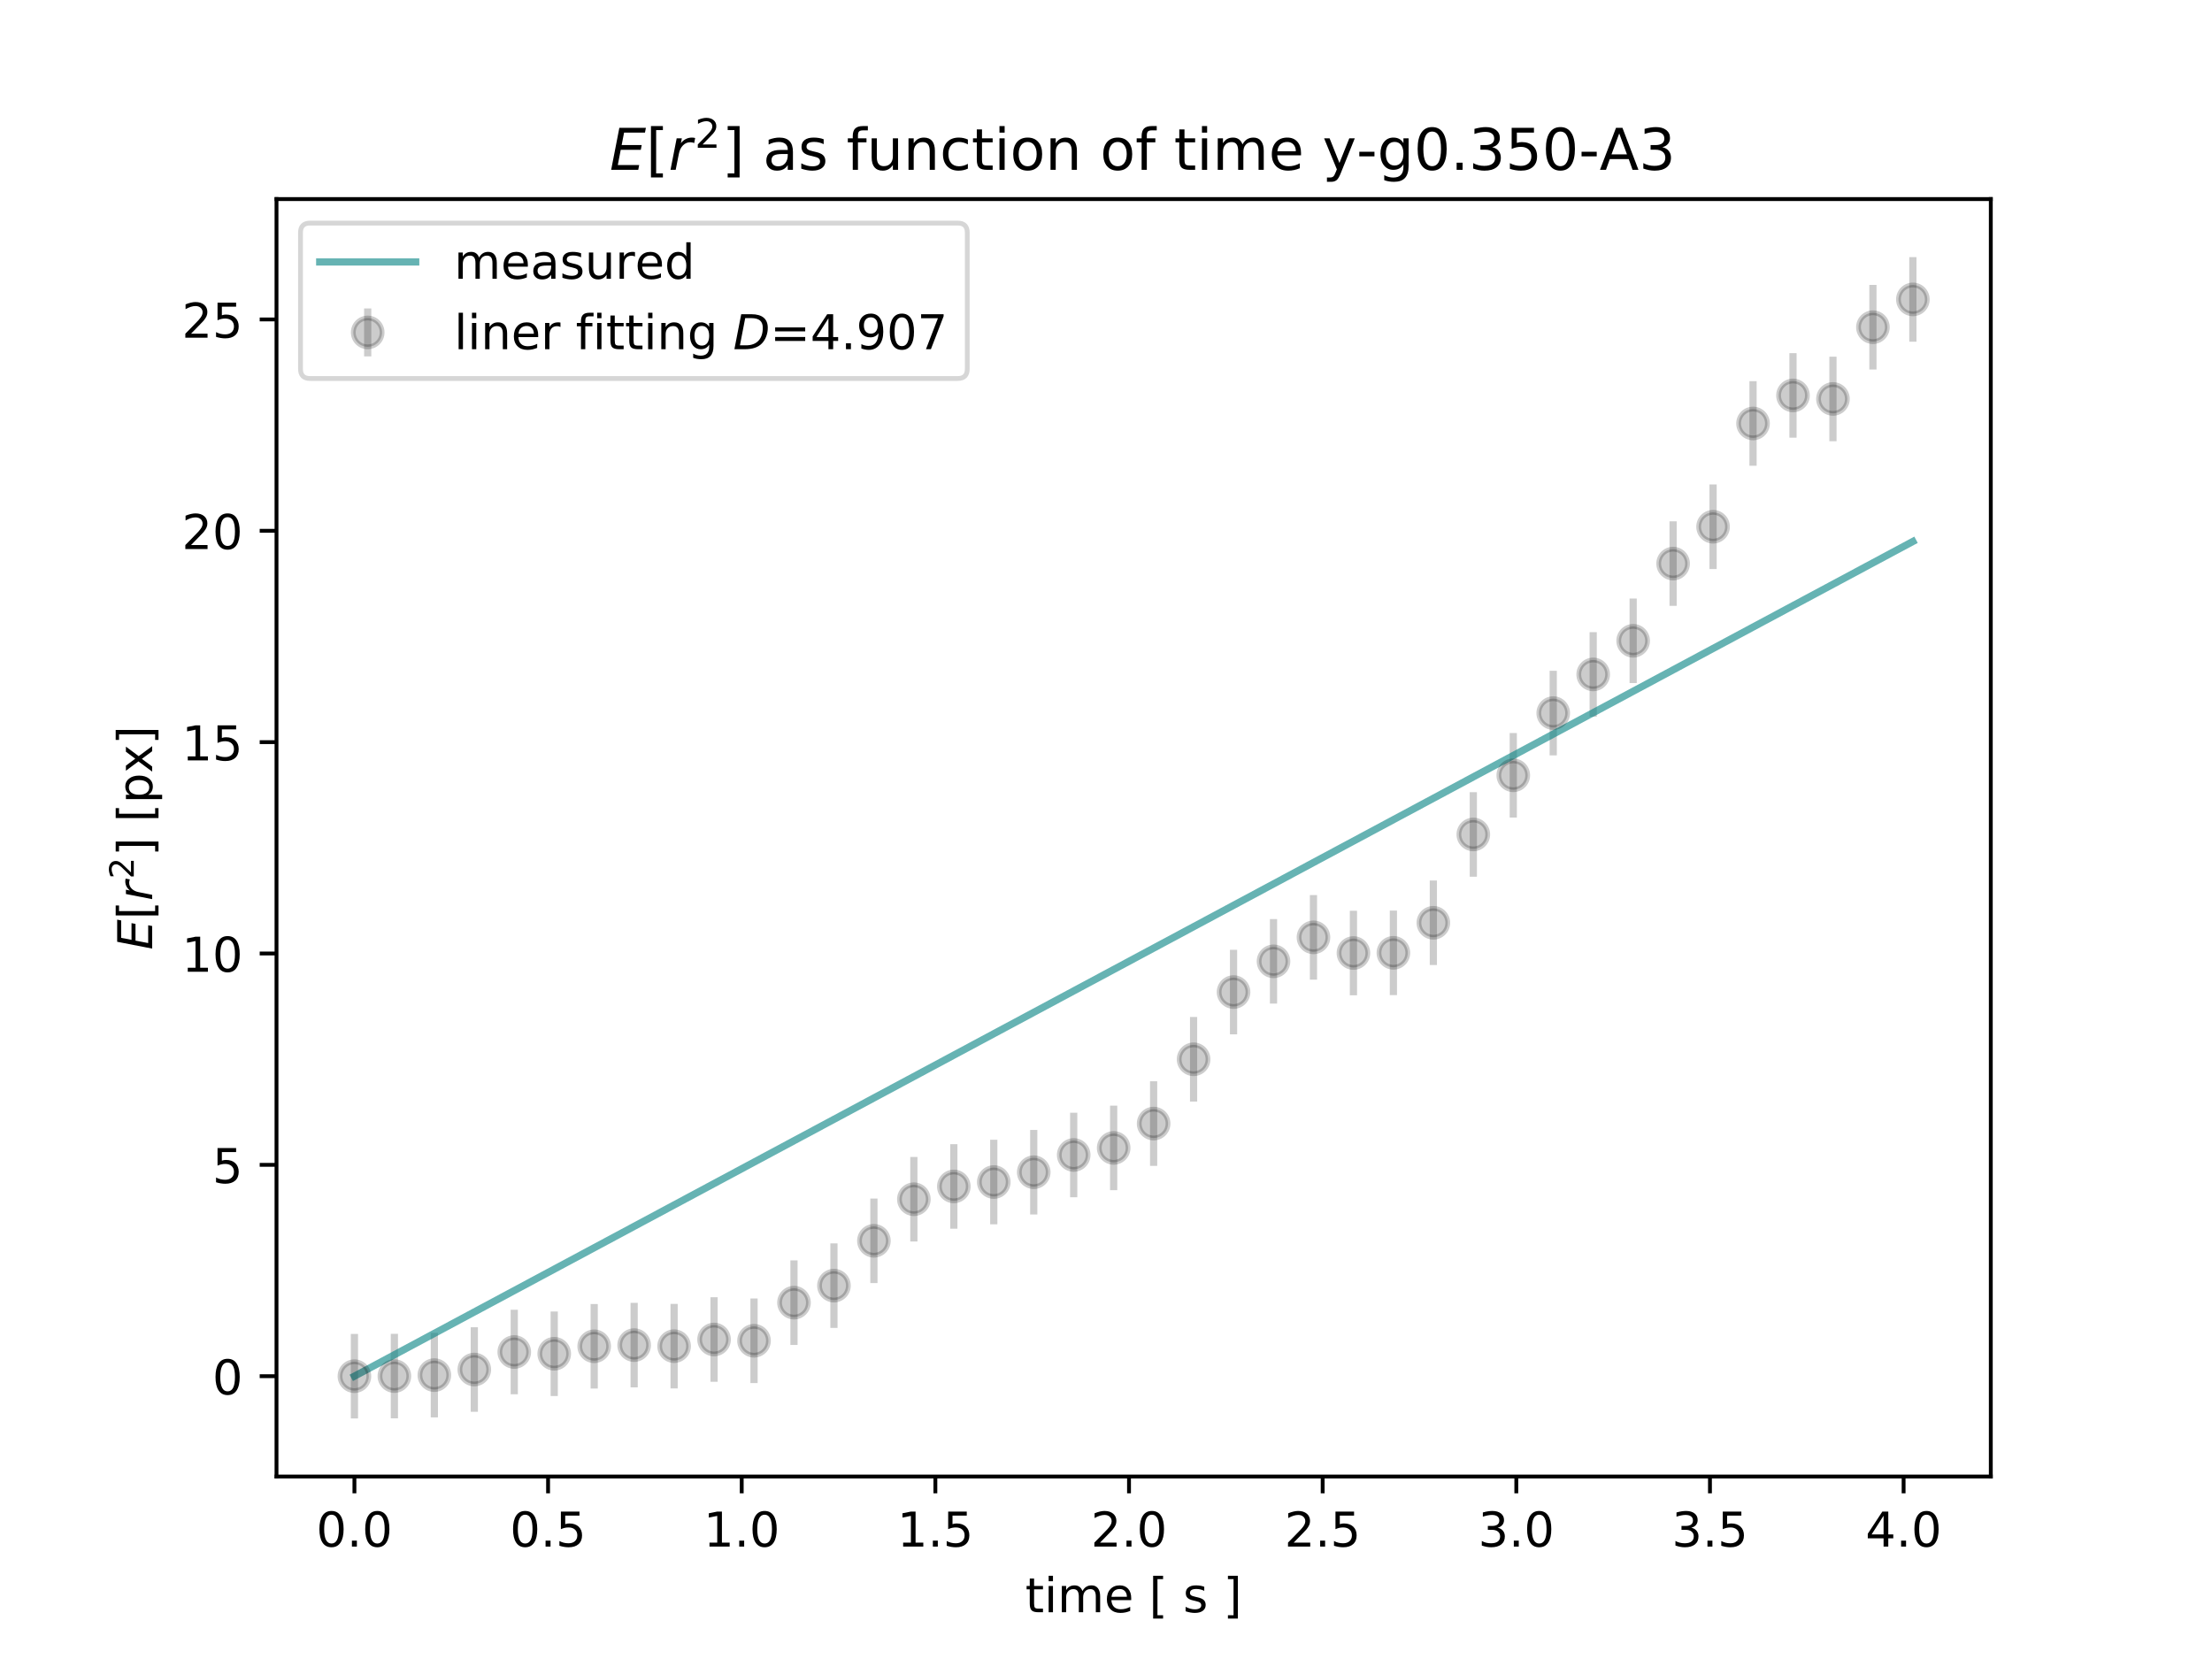 <?xml version="1.0" encoding="utf-8" standalone="no"?>
<!DOCTYPE svg PUBLIC "-//W3C//DTD SVG 1.1//EN"
  "http://www.w3.org/Graphics/SVG/1.1/DTD/svg11.dtd">
<!-- Created with matplotlib (https://matplotlib.org/) -->
<svg height="345.6pt" version="1.1" viewBox="0 0 460.8 345.6" width="460.8pt" xmlns="http://www.w3.org/2000/svg" xmlns:xlink="http://www.w3.org/1999/xlink">
 <defs>
  <style type="text/css">
*{stroke-linecap:butt;stroke-linejoin:round;}
  </style>
 </defs>
 <g id="figure_1">
  <g id="patch_1">
   <path d="M 0 345.6 
L 460.8 345.6 
L 460.8 0 
L 0 0 
z
" style="fill:#ffffff;"/>
  </g>
  <g id="axes_1">
   <g id="patch_2">
    <path d="M 57.6 307.584 
L 414.72 307.584 
L 414.72 41.472 
L 57.6 41.472 
z
" style="fill:#ffffff;"/>
   </g>
   <g id="matplotlib.axis_1">
    <g id="xtick_1">
     <g id="line2d_1">
      <defs>
       <path d="M 0 0 
L 0 3.5 
" id="m4ac4f4fe07" style="stroke:#000000;stroke-width:0.8;"/>
      </defs>
      <g>
       <use style="stroke:#000000;stroke-width:0.8;" x="73.833" xlink:href="#m4ac4f4fe07" y="307.584"/>
      </g>
     </g>
     <g id="text_1">
      <!-- 0.0 -->
      <defs>
       <path d="M 31.781 66.406 
Q 24.172 66.406 20.328 58.906 
Q 16.5 51.422 16.5 36.375 
Q 16.5 21.391 20.328 13.891 
Q 24.172 6.391 31.781 6.391 
Q 39.453 6.391 43.281 13.891 
Q 47.125 21.391 47.125 36.375 
Q 47.125 51.422 43.281 58.906 
Q 39.453 66.406 31.781 66.406 
z
M 31.781 74.219 
Q 44.047 74.219 50.516 64.516 
Q 56.984 54.828 56.984 36.375 
Q 56.984 17.969 50.516 8.266 
Q 44.047 -1.422 31.781 -1.422 
Q 19.531 -1.422 13.062 8.266 
Q 6.594 17.969 6.594 36.375 
Q 6.594 54.828 13.062 64.516 
Q 19.531 74.219 31.781 74.219 
z
" id="DejaVuSans-48"/>
       <path d="M 10.688 12.406 
L 21 12.406 
L 21 0 
L 10.688 0 
z
" id="DejaVuSans-46"/>
      </defs>
      <g transform="translate(65.881 322.182)scale(0.1 -0.1)">
       <use xlink:href="#DejaVuSans-48"/>
       <use x="63.623" xlink:href="#DejaVuSans-46"/>
       <use x="95.41" xlink:href="#DejaVuSans-48"/>
      </g>
     </g>
    </g>
    <g id="xtick_2">
     <g id="line2d_2">
      <g>
       <use style="stroke:#000000;stroke-width:0.8;" x="114.173" xlink:href="#m4ac4f4fe07" y="307.584"/>
      </g>
     </g>
     <g id="text_2">
      <!-- 0.5 -->
      <defs>
       <path d="M 10.797 72.906 
L 49.516 72.906 
L 49.516 64.594 
L 19.828 64.594 
L 19.828 46.734 
Q 21.969 47.469 24.109 47.828 
Q 26.266 48.188 28.422 48.188 
Q 40.625 48.188 47.75 41.5 
Q 54.891 34.812 54.891 23.391 
Q 54.891 11.625 47.562 5.094 
Q 40.234 -1.422 26.906 -1.422 
Q 22.312 -1.422 17.547 -0.641 
Q 12.797 0.141 7.719 1.703 
L 7.719 11.625 
Q 12.109 9.234 16.797 8.062 
Q 21.484 6.891 26.703 6.891 
Q 35.156 6.891 40.078 11.328 
Q 45.016 15.766 45.016 23.391 
Q 45.016 31 40.078 35.438 
Q 35.156 39.891 26.703 39.891 
Q 22.75 39.891 18.812 39.016 
Q 14.891 38.141 10.797 36.281 
z
" id="DejaVuSans-53"/>
      </defs>
      <g transform="translate(106.222 322.182)scale(0.1 -0.1)">
       <use xlink:href="#DejaVuSans-48"/>
       <use x="63.623" xlink:href="#DejaVuSans-46"/>
       <use x="95.41" xlink:href="#DejaVuSans-53"/>
      </g>
     </g>
    </g>
    <g id="xtick_3">
     <g id="line2d_3">
      <g>
       <use style="stroke:#000000;stroke-width:0.8;" x="154.514" xlink:href="#m4ac4f4fe07" y="307.584"/>
      </g>
     </g>
     <g id="text_3">
      <!-- 1.0 -->
      <defs>
       <path d="M 12.406 8.297 
L 28.516 8.297 
L 28.516 63.922 
L 10.984 60.406 
L 10.984 69.391 
L 28.422 72.906 
L 38.281 72.906 
L 38.281 8.297 
L 54.391 8.297 
L 54.391 0 
L 12.406 0 
z
" id="DejaVuSans-49"/>
      </defs>
      <g transform="translate(146.562 322.182)scale(0.1 -0.1)">
       <use xlink:href="#DejaVuSans-49"/>
       <use x="63.623" xlink:href="#DejaVuSans-46"/>
       <use x="95.41" xlink:href="#DejaVuSans-48"/>
      </g>
     </g>
    </g>
    <g id="xtick_4">
     <g id="line2d_4">
      <g>
       <use style="stroke:#000000;stroke-width:0.8;" x="194.854" xlink:href="#m4ac4f4fe07" y="307.584"/>
      </g>
     </g>
     <g id="text_4">
      <!-- 1.5 -->
      <g transform="translate(186.902 322.182)scale(0.1 -0.1)">
       <use xlink:href="#DejaVuSans-49"/>
       <use x="63.623" xlink:href="#DejaVuSans-46"/>
       <use x="95.41" xlink:href="#DejaVuSans-53"/>
      </g>
     </g>
    </g>
    <g id="xtick_5">
     <g id="line2d_5">
      <g>
       <use style="stroke:#000000;stroke-width:0.8;" x="235.194" xlink:href="#m4ac4f4fe07" y="307.584"/>
      </g>
     </g>
     <g id="text_5">
      <!-- 2.0 -->
      <defs>
       <path d="M 19.188 8.297 
L 53.609 8.297 
L 53.609 0 
L 7.328 0 
L 7.328 8.297 
Q 12.938 14.109 22.625 23.891 
Q 32.328 33.688 34.812 36.531 
Q 39.547 41.844 41.422 45.531 
Q 43.312 49.219 43.312 52.781 
Q 43.312 58.594 39.234 62.25 
Q 35.156 65.922 28.609 65.922 
Q 23.969 65.922 18.812 64.312 
Q 13.672 62.703 7.812 59.422 
L 7.812 69.391 
Q 13.766 71.781 18.938 73 
Q 24.125 74.219 28.422 74.219 
Q 39.75 74.219 46.484 68.547 
Q 53.219 62.891 53.219 53.422 
Q 53.219 48.922 51.531 44.891 
Q 49.859 40.875 45.406 35.406 
Q 44.188 33.984 37.641 27.219 
Q 31.109 20.453 19.188 8.297 
z
" id="DejaVuSans-50"/>
      </defs>
      <g transform="translate(227.243 322.182)scale(0.1 -0.1)">
       <use xlink:href="#DejaVuSans-50"/>
       <use x="63.623" xlink:href="#DejaVuSans-46"/>
       <use x="95.41" xlink:href="#DejaVuSans-48"/>
      </g>
     </g>
    </g>
    <g id="xtick_6">
     <g id="line2d_6">
      <g>
       <use style="stroke:#000000;stroke-width:0.8;" x="275.535" xlink:href="#m4ac4f4fe07" y="307.584"/>
      </g>
     </g>
     <g id="text_6">
      <!-- 2.5 -->
      <g transform="translate(267.583 322.182)scale(0.1 -0.1)">
       <use xlink:href="#DejaVuSans-50"/>
       <use x="63.623" xlink:href="#DejaVuSans-46"/>
       <use x="95.41" xlink:href="#DejaVuSans-53"/>
      </g>
     </g>
    </g>
    <g id="xtick_7">
     <g id="line2d_7">
      <g>
       <use style="stroke:#000000;stroke-width:0.8;" x="315.875" xlink:href="#m4ac4f4fe07" y="307.584"/>
      </g>
     </g>
     <g id="text_7">
      <!-- 3.0 -->
      <defs>
       <path d="M 40.578 39.312 
Q 47.656 37.797 51.625 33 
Q 55.609 28.219 55.609 21.188 
Q 55.609 10.406 48.188 4.484 
Q 40.766 -1.422 27.094 -1.422 
Q 22.516 -1.422 17.656 -0.516 
Q 12.797 0.391 7.625 2.203 
L 7.625 11.719 
Q 11.719 9.328 16.594 8.109 
Q 21.484 6.891 26.812 6.891 
Q 36.078 6.891 40.938 10.547 
Q 45.797 14.203 45.797 21.188 
Q 45.797 27.641 41.281 31.266 
Q 36.766 34.906 28.719 34.906 
L 20.219 34.906 
L 20.219 43.016 
L 29.109 43.016 
Q 36.375 43.016 40.234 45.922 
Q 44.094 48.828 44.094 54.297 
Q 44.094 59.906 40.109 62.906 
Q 36.141 65.922 28.719 65.922 
Q 24.656 65.922 20.016 65.031 
Q 15.375 64.156 9.812 62.312 
L 9.812 71.094 
Q 15.438 72.656 20.344 73.438 
Q 25.25 74.219 29.594 74.219 
Q 40.828 74.219 47.359 69.109 
Q 53.906 64.016 53.906 55.328 
Q 53.906 49.266 50.438 45.094 
Q 46.969 40.922 40.578 39.312 
z
" id="DejaVuSans-51"/>
      </defs>
      <g transform="translate(307.924 322.182)scale(0.1 -0.1)">
       <use xlink:href="#DejaVuSans-51"/>
       <use x="63.623" xlink:href="#DejaVuSans-46"/>
       <use x="95.41" xlink:href="#DejaVuSans-48"/>
      </g>
     </g>
    </g>
    <g id="xtick_8">
     <g id="line2d_8">
      <g>
       <use style="stroke:#000000;stroke-width:0.8;" x="356.216" xlink:href="#m4ac4f4fe07" y="307.584"/>
      </g>
     </g>
     <g id="text_8">
      <!-- 3.5 -->
      <g transform="translate(348.264 322.182)scale(0.1 -0.1)">
       <use xlink:href="#DejaVuSans-51"/>
       <use x="63.623" xlink:href="#DejaVuSans-46"/>
       <use x="95.41" xlink:href="#DejaVuSans-53"/>
      </g>
     </g>
    </g>
    <g id="xtick_9">
     <g id="line2d_9">
      <g>
       <use style="stroke:#000000;stroke-width:0.8;" x="396.556" xlink:href="#m4ac4f4fe07" y="307.584"/>
      </g>
     </g>
     <g id="text_9">
      <!-- 4.0 -->
      <defs>
       <path d="M 37.797 64.312 
L 12.891 25.391 
L 37.797 25.391 
z
M 35.203 72.906 
L 47.609 72.906 
L 47.609 25.391 
L 58.016 25.391 
L 58.016 17.188 
L 47.609 17.188 
L 47.609 0 
L 37.797 0 
L 37.797 17.188 
L 4.891 17.188 
L 4.891 26.703 
z
" id="DejaVuSans-52"/>
      </defs>
      <g transform="translate(388.604 322.182)scale(0.1 -0.1)">
       <use xlink:href="#DejaVuSans-52"/>
       <use x="63.623" xlink:href="#DejaVuSans-46"/>
       <use x="95.41" xlink:href="#DejaVuSans-48"/>
      </g>
     </g>
    </g>
    <g id="text_10">
     <!-- time [ s ] -->
     <defs>
      <path d="M 18.312 70.219 
L 18.312 54.688 
L 36.812 54.688 
L 36.812 47.703 
L 18.312 47.703 
L 18.312 18.016 
Q 18.312 11.328 20.141 9.422 
Q 21.969 7.516 27.594 7.516 
L 36.812 7.516 
L 36.812 0 
L 27.594 0 
Q 17.188 0 13.234 3.875 
Q 9.281 7.766 9.281 18.016 
L 9.281 47.703 
L 2.688 47.703 
L 2.688 54.688 
L 9.281 54.688 
L 9.281 70.219 
z
" id="DejaVuSans-116"/>
      <path d="M 9.422 54.688 
L 18.406 54.688 
L 18.406 0 
L 9.422 0 
z
M 9.422 75.984 
L 18.406 75.984 
L 18.406 64.594 
L 9.422 64.594 
z
" id="DejaVuSans-105"/>
      <path d="M 52 44.188 
Q 55.375 50.25 60.062 53.125 
Q 64.75 56 71.094 56 
Q 79.641 56 84.281 50.016 
Q 88.922 44.047 88.922 33.016 
L 88.922 0 
L 79.891 0 
L 79.891 32.719 
Q 79.891 40.578 77.094 44.375 
Q 74.312 48.188 68.609 48.188 
Q 61.625 48.188 57.562 43.547 
Q 53.516 38.922 53.516 30.906 
L 53.516 0 
L 44.484 0 
L 44.484 32.719 
Q 44.484 40.625 41.703 44.406 
Q 38.922 48.188 33.109 48.188 
Q 26.219 48.188 22.156 43.531 
Q 18.109 38.875 18.109 30.906 
L 18.109 0 
L 9.078 0 
L 9.078 54.688 
L 18.109 54.688 
L 18.109 46.188 
Q 21.188 51.219 25.484 53.609 
Q 29.781 56 35.688 56 
Q 41.656 56 45.828 52.969 
Q 50 49.953 52 44.188 
z
" id="DejaVuSans-109"/>
      <path d="M 56.203 29.594 
L 56.203 25.203 
L 14.891 25.203 
Q 15.484 15.922 20.484 11.062 
Q 25.484 6.203 34.422 6.203 
Q 39.594 6.203 44.453 7.469 
Q 49.312 8.734 54.109 11.281 
L 54.109 2.781 
Q 49.266 0.734 44.188 -0.344 
Q 39.109 -1.422 33.891 -1.422 
Q 20.797 -1.422 13.156 6.188 
Q 5.516 13.812 5.516 26.812 
Q 5.516 40.234 12.766 48.109 
Q 20.016 56 32.328 56 
Q 43.359 56 49.781 48.891 
Q 56.203 41.797 56.203 29.594 
z
M 47.219 32.234 
Q 47.125 39.594 43.094 43.984 
Q 39.062 48.391 32.422 48.391 
Q 24.906 48.391 20.391 44.141 
Q 15.875 39.891 15.188 32.172 
z
" id="DejaVuSans-101"/>
      <path id="DejaVuSans-32"/>
      <path d="M 8.594 75.984 
L 29.297 75.984 
L 29.297 69 
L 17.578 69 
L 17.578 -6.203 
L 29.297 -6.203 
L 29.297 -13.188 
L 8.594 -13.188 
z
" id="DejaVuSans-91"/>
      <path d="M 44.281 53.078 
L 44.281 44.578 
Q 40.484 46.531 36.375 47.5 
Q 32.281 48.484 27.875 48.484 
Q 21.188 48.484 17.844 46.438 
Q 14.5 44.391 14.5 40.281 
Q 14.5 37.156 16.891 35.375 
Q 19.281 33.594 26.516 31.984 
L 29.594 31.297 
Q 39.156 29.25 43.188 25.516 
Q 47.219 21.781 47.219 15.094 
Q 47.219 7.469 41.188 3.016 
Q 35.156 -1.422 24.609 -1.422 
Q 20.219 -1.422 15.453 -0.562 
Q 10.688 0.297 5.422 2 
L 5.422 11.281 
Q 10.406 8.688 15.234 7.391 
Q 20.062 6.109 24.812 6.109 
Q 31.156 6.109 34.562 8.281 
Q 37.984 10.453 37.984 14.406 
Q 37.984 18.062 35.516 20.016 
Q 33.062 21.969 24.703 23.781 
L 21.578 24.516 
Q 13.234 26.266 9.516 29.906 
Q 5.812 33.547 5.812 39.891 
Q 5.812 47.609 11.281 51.797 
Q 16.75 56 26.812 56 
Q 31.781 56 36.172 55.266 
Q 40.578 54.547 44.281 53.078 
z
" id="DejaVuSans-115"/>
      <path d="M 30.422 75.984 
L 30.422 -13.188 
L 9.719 -13.188 
L 9.719 -6.203 
L 21.391 -6.203 
L 21.391 69 
L 9.719 69 
L 9.719 75.984 
z
" id="DejaVuSans-93"/>
     </defs>
     <g transform="translate(213.59 335.861)scale(0.1 -0.1)">
      <use xlink:href="#DejaVuSans-116"/>
      <use x="39.209" xlink:href="#DejaVuSans-105"/>
      <use x="66.992" xlink:href="#DejaVuSans-109"/>
      <use x="164.404" xlink:href="#DejaVuSans-101"/>
      <use x="225.928" xlink:href="#DejaVuSans-32"/>
      <use x="257.715" xlink:href="#DejaVuSans-91"/>
      <use x="296.729" xlink:href="#DejaVuSans-32"/>
      <use x="328.516" xlink:href="#DejaVuSans-115"/>
      <use x="380.615" xlink:href="#DejaVuSans-32"/>
      <use x="412.402" xlink:href="#DejaVuSans-93"/>
     </g>
    </g>
   </g>
   <g id="matplotlib.axis_2">
    <g id="ytick_1">
     <g id="line2d_10">
      <defs>
       <path d="M 0 0 
L -3.5 0 
" id="me344e9f99b" style="stroke:#000000;stroke-width:0.8;"/>
      </defs>
      <g>
       <use style="stroke:#000000;stroke-width:0.8;" x="57.6" xlink:href="#me344e9f99b" y="286.683"/>
      </g>
     </g>
     <g id="text_11">
      <!-- 0 -->
      <g transform="translate(44.237 290.482)scale(0.1 -0.1)">
       <use xlink:href="#DejaVuSans-48"/>
      </g>
     </g>
    </g>
    <g id="ytick_2">
     <g id="line2d_11">
      <g>
       <use style="stroke:#000000;stroke-width:0.8;" x="57.6" xlink:href="#me344e9f99b" y="242.655"/>
      </g>
     </g>
     <g id="text_12">
      <!-- 5 -->
      <g transform="translate(44.237 246.454)scale(0.1 -0.1)">
       <use xlink:href="#DejaVuSans-53"/>
      </g>
     </g>
    </g>
    <g id="ytick_3">
     <g id="line2d_12">
      <g>
       <use style="stroke:#000000;stroke-width:0.8;" x="57.6" xlink:href="#me344e9f99b" y="198.628"/>
      </g>
     </g>
     <g id="text_13">
      <!-- 10 -->
      <g transform="translate(37.875 202.427)scale(0.1 -0.1)">
       <use xlink:href="#DejaVuSans-49"/>
       <use x="63.623" xlink:href="#DejaVuSans-48"/>
      </g>
     </g>
    </g>
    <g id="ytick_4">
     <g id="line2d_13">
      <g>
       <use style="stroke:#000000;stroke-width:0.8;" x="57.6" xlink:href="#me344e9f99b" y="154.6"/>
      </g>
     </g>
     <g id="text_14">
      <!-- 15 -->
      <g transform="translate(37.875 158.399)scale(0.1 -0.1)">
       <use xlink:href="#DejaVuSans-49"/>
       <use x="63.623" xlink:href="#DejaVuSans-53"/>
      </g>
     </g>
    </g>
    <g id="ytick_5">
     <g id="line2d_14">
      <g>
       <use style="stroke:#000000;stroke-width:0.8;" x="57.6" xlink:href="#me344e9f99b" y="110.573"/>
      </g>
     </g>
     <g id="text_15">
      <!-- 20 -->
      <g transform="translate(37.875 114.372)scale(0.1 -0.1)">
       <use xlink:href="#DejaVuSans-50"/>
       <use x="63.623" xlink:href="#DejaVuSans-48"/>
      </g>
     </g>
    </g>
    <g id="ytick_6">
     <g id="line2d_15">
      <g>
       <use style="stroke:#000000;stroke-width:0.8;" x="57.6" xlink:href="#me344e9f99b" y="66.545"/>
      </g>
     </g>
     <g id="text_16">
      <!-- 25 -->
      <g transform="translate(37.875 70.345)scale(0.1 -0.1)">
       <use xlink:href="#DejaVuSans-50"/>
       <use x="63.623" xlink:href="#DejaVuSans-53"/>
      </g>
     </g>
    </g>
    <g id="text_17">
     <!-- $E [ r^2 ] $ [px] -->
     <defs>
      <path d="M 16.891 72.906 
L 62.984 72.906 
L 61.375 64.594 
L 25.094 64.594 
L 20.906 43.016 
L 55.719 43.016 
L 54.109 34.719 
L 19.281 34.719 
L 14.203 8.297 
L 51.312 8.297 
L 49.703 0 
L 2.688 0 
z
" id="DejaVuSans-Oblique-69"/>
      <path d="M 44.578 46.391 
Q 43.219 47.125 41.453 47.516 
Q 39.703 47.906 37.703 47.906 
Q 30.516 47.906 25.141 42.453 
Q 19.781 37.016 18.016 27.875 
L 12.5 0 
L 3.516 0 
L 14.203 54.688 
L 23.188 54.688 
L 21.484 46.188 
Q 25.047 50.922 30 53.453 
Q 34.969 56 40.578 56 
Q 42.047 56 43.453 55.828 
Q 44.875 55.672 46.297 55.281 
z
" id="DejaVuSans-Oblique-114"/>
      <path d="M 18.109 8.203 
L 18.109 -20.797 
L 9.078 -20.797 
L 9.078 54.688 
L 18.109 54.688 
L 18.109 46.391 
Q 20.953 51.266 25.266 53.625 
Q 29.594 56 35.594 56 
Q 45.562 56 51.781 48.094 
Q 58.016 40.188 58.016 27.297 
Q 58.016 14.406 51.781 6.484 
Q 45.562 -1.422 35.594 -1.422 
Q 29.594 -1.422 25.266 0.953 
Q 20.953 3.328 18.109 8.203 
z
M 48.688 27.297 
Q 48.688 37.203 44.609 42.844 
Q 40.531 48.484 33.406 48.484 
Q 26.266 48.484 22.188 42.844 
Q 18.109 37.203 18.109 27.297 
Q 18.109 17.391 22.188 11.75 
Q 26.266 6.109 33.406 6.109 
Q 40.531 6.109 44.609 11.75 
Q 48.688 17.391 48.688 27.297 
z
" id="DejaVuSans-112"/>
      <path d="M 54.891 54.688 
L 35.109 28.078 
L 55.906 0 
L 45.312 0 
L 29.391 21.484 
L 13.484 0 
L 2.875 0 
L 24.125 28.609 
L 4.688 54.688 
L 15.281 54.688 
L 29.781 35.203 
L 44.281 54.688 
z
" id="DejaVuSans-120"/>
     </defs>
     <g transform="translate(31.775 197.878)rotate(-90)scale(0.1 -0.1)">
      <use transform="translate(0 0.766)" xlink:href="#DejaVuSans-Oblique-69"/>
      <use transform="translate(63.184 0.766)" xlink:href="#DejaVuSans-91"/>
      <use transform="translate(102.197 0.766)" xlink:href="#DejaVuSans-Oblique-114"/>
      <use transform="translate(147.96 39.047)scale(0.7)" xlink:href="#DejaVuSans-50"/>
      <use transform="translate(195.231 0.766)" xlink:href="#DejaVuSans-93"/>
      <use transform="translate(234.245 0.766)" xlink:href="#DejaVuSans-32"/>
      <use transform="translate(266.032 0.766)" xlink:href="#DejaVuSans-91"/>
      <use transform="translate(305.045 0.766)" xlink:href="#DejaVuSans-112"/>
      <use transform="translate(368.522 0.766)" xlink:href="#DejaVuSans-120"/>
      <use transform="translate(427.702 0.766)" xlink:href="#DejaVuSans-93"/>
     </g>
    </g>
   </g>
   <g id="LineCollection_1">
    <path clip-path="url(#p6ea1ef3ff6)" d="M 73.833 295.488 
L 73.833 277.877 
" style="fill:none;stroke:#000000;stroke-opacity:0.2;stroke-width:1.5;"/>
    <path clip-path="url(#p6ea1ef3ff6)" d="M 82.157 295.468 
L 82.157 277.857 
" style="fill:none;stroke:#000000;stroke-opacity:0.2;stroke-width:1.5;"/>
    <path clip-path="url(#p6ea1ef3ff6)" d="M 90.482 295.266 
L 90.482 277.655 
" style="fill:none;stroke:#000000;stroke-opacity:0.2;stroke-width:1.5;"/>
    <path clip-path="url(#p6ea1ef3ff6)" d="M 98.806 294.104 
L 98.806 276.493 
" style="fill:none;stroke:#000000;stroke-opacity:0.2;stroke-width:1.5;"/>
    <path clip-path="url(#p6ea1ef3ff6)" d="M 107.131 290.452 
L 107.131 272.841 
" style="fill:none;stroke:#000000;stroke-opacity:0.2;stroke-width:1.5;"/>
    <path clip-path="url(#p6ea1ef3ff6)" d="M 115.455 290.816 
L 115.455 273.206 
" style="fill:none;stroke:#000000;stroke-opacity:0.2;stroke-width:1.5;"/>
    <path clip-path="url(#p6ea1ef3ff6)" d="M 123.78 289.259 
L 123.78 271.648 
" style="fill:none;stroke:#000000;stroke-opacity:0.2;stroke-width:1.5;"/>
    <path clip-path="url(#p6ea1ef3ff6)" d="M 132.104 289.017 
L 132.104 271.406 
" style="fill:none;stroke:#000000;stroke-opacity:0.2;stroke-width:1.5;"/>
    <path clip-path="url(#p6ea1ef3ff6)" d="M 140.429 289.234 
L 140.429 271.623 
" style="fill:none;stroke:#000000;stroke-opacity:0.2;stroke-width:1.5;"/>
    <path clip-path="url(#p6ea1ef3ff6)" d="M 148.753 287.848 
L 148.753 270.237 
" style="fill:none;stroke:#000000;stroke-opacity:0.2;stroke-width:1.5;"/>
    <path clip-path="url(#p6ea1ef3ff6)" d="M 157.077 288.111 
L 157.077 270.5 
" style="fill:none;stroke:#000000;stroke-opacity:0.2;stroke-width:1.5;"/>
    <path clip-path="url(#p6ea1ef3ff6)" d="M 165.402 280.173 
L 165.402 262.562 
" style="fill:none;stroke:#000000;stroke-opacity:0.2;stroke-width:1.5;"/>
    <path clip-path="url(#p6ea1ef3ff6)" d="M 173.726 276.624 
L 173.726 259.013 
" style="fill:none;stroke:#000000;stroke-opacity:0.2;stroke-width:1.5;"/>
    <path clip-path="url(#p6ea1ef3ff6)" d="M 182.051 267.286 
L 182.051 249.675 
" style="fill:none;stroke:#000000;stroke-opacity:0.2;stroke-width:1.5;"/>
    <path clip-path="url(#p6ea1ef3ff6)" d="M 190.375 258.628 
L 190.375 241.017 
" style="fill:none;stroke:#000000;stroke-opacity:0.2;stroke-width:1.5;"/>
    <path clip-path="url(#p6ea1ef3ff6)" d="M 198.7 255.959 
L 198.7 238.348 
" style="fill:none;stroke:#000000;stroke-opacity:0.2;stroke-width:1.5;"/>
    <path clip-path="url(#p6ea1ef3ff6)" d="M 207.024 255.045 
L 207.024 237.434 
" style="fill:none;stroke:#000000;stroke-opacity:0.2;stroke-width:1.5;"/>
    <path clip-path="url(#p6ea1ef3ff6)" d="M 215.349 252.999 
L 215.349 235.388 
" style="fill:none;stroke:#000000;stroke-opacity:0.2;stroke-width:1.5;"/>
    <path clip-path="url(#p6ea1ef3ff6)" d="M 223.673 249.406 
L 223.673 231.795 
" style="fill:none;stroke:#000000;stroke-opacity:0.2;stroke-width:1.5;"/>
    <path clip-path="url(#p6ea1ef3ff6)" d="M 231.998 247.939 
L 231.998 230.328 
" style="fill:none;stroke:#000000;stroke-opacity:0.2;stroke-width:1.5;"/>
    <path clip-path="url(#p6ea1ef3ff6)" d="M 240.322 242.868 
L 240.322 225.257 
" style="fill:none;stroke:#000000;stroke-opacity:0.2;stroke-width:1.5;"/>
    <path clip-path="url(#p6ea1ef3ff6)" d="M 248.647 229.474 
L 248.647 211.863 
" style="fill:none;stroke:#000000;stroke-opacity:0.2;stroke-width:1.5;"/>
    <path clip-path="url(#p6ea1ef3ff6)" d="M 256.971 215.471 
L 256.971 197.86 
" style="fill:none;stroke:#000000;stroke-opacity:0.2;stroke-width:1.5;"/>
    <path clip-path="url(#p6ea1ef3ff6)" d="M 265.296 209.07 
L 265.296 191.459 
" style="fill:none;stroke:#000000;stroke-opacity:0.2;stroke-width:1.5;"/>
    <path clip-path="url(#p6ea1ef3ff6)" d="M 273.62 204.074 
L 273.62 186.463 
" style="fill:none;stroke:#000000;stroke-opacity:0.2;stroke-width:1.5;"/>
    <path clip-path="url(#p6ea1ef3ff6)" d="M 281.945 207.338 
L 281.945 189.727 
" style="fill:none;stroke:#000000;stroke-opacity:0.2;stroke-width:1.5;"/>
    <path clip-path="url(#p6ea1ef3ff6)" d="M 290.269 207.295 
L 290.269 189.685 
" style="fill:none;stroke:#000000;stroke-opacity:0.2;stroke-width:1.5;"/>
    <path clip-path="url(#p6ea1ef3ff6)" d="M 298.594 201.038 
L 298.594 183.427 
" style="fill:none;stroke:#000000;stroke-opacity:0.2;stroke-width:1.5;"/>
    <path clip-path="url(#p6ea1ef3ff6)" d="M 306.918 182.638 
L 306.918 165.027 
" style="fill:none;stroke:#000000;stroke-opacity:0.2;stroke-width:1.5;"/>
    <path clip-path="url(#p6ea1ef3ff6)" d="M 315.243 170.316 
L 315.243 152.705 
" style="fill:none;stroke:#000000;stroke-opacity:0.2;stroke-width:1.5;"/>
    <path clip-path="url(#p6ea1ef3ff6)" d="M 323.567 157.355 
L 323.567 139.744 
" style="fill:none;stroke:#000000;stroke-opacity:0.2;stroke-width:1.5;"/>
    <path clip-path="url(#p6ea1ef3ff6)" d="M 331.891 149.297 
L 331.891 131.686 
" style="fill:none;stroke:#000000;stroke-opacity:0.2;stroke-width:1.5;"/>
    <path clip-path="url(#p6ea1ef3ff6)" d="M 340.216 142.298 
L 340.216 124.687 
" style="fill:none;stroke:#000000;stroke-opacity:0.2;stroke-width:1.5;"/>
    <path clip-path="url(#p6ea1ef3ff6)" d="M 348.54 126.212 
L 348.54 108.601 
" style="fill:none;stroke:#000000;stroke-opacity:0.2;stroke-width:1.5;"/>
    <path clip-path="url(#p6ea1ef3ff6)" d="M 356.865 118.537 
L 356.865 100.926 
" style="fill:none;stroke:#000000;stroke-opacity:0.2;stroke-width:1.5;"/>
    <path clip-path="url(#p6ea1ef3ff6)" d="M 365.189 97.022 
L 365.189 79.411 
" style="fill:none;stroke:#000000;stroke-opacity:0.2;stroke-width:1.5;"/>
    <path clip-path="url(#p6ea1ef3ff6)" d="M 373.514 91.181 
L 373.514 73.57 
" style="fill:none;stroke:#000000;stroke-opacity:0.2;stroke-width:1.5;"/>
    <path clip-path="url(#p6ea1ef3ff6)" d="M 381.838 91.912 
L 381.838 74.301 
" style="fill:none;stroke:#000000;stroke-opacity:0.2;stroke-width:1.5;"/>
    <path clip-path="url(#p6ea1ef3ff6)" d="M 390.163 76.967 
L 390.163 59.356 
" style="fill:none;stroke:#000000;stroke-opacity:0.2;stroke-width:1.5;"/>
    <path clip-path="url(#p6ea1ef3ff6)" d="M 398.487 71.179 
L 398.487 53.568 
" style="fill:none;stroke:#000000;stroke-opacity:0.2;stroke-width:1.5;"/>
   </g>
   <g id="line2d_16">
    <path clip-path="url(#p6ea1ef3ff6)" d="M 73.833 286.683 
L 82.157 282.224 
L 90.482 277.765 
L 98.806 273.307 
L 107.131 268.848 
L 115.455 264.39 
L 123.78 259.931 
L 132.104 255.472 
L 140.429 251.014 
L 148.753 246.555 
L 157.077 242.097 
L 165.402 237.638 
L 173.726 233.179 
L 182.051 228.721 
L 190.375 224.262 
L 198.7 219.804 
L 207.024 215.345 
L 215.349 210.887 
L 223.673 206.428 
L 231.998 201.969 
L 240.322 197.511 
L 248.647 193.052 
L 256.971 188.594 
L 265.296 184.135 
L 273.62 179.676 
L 281.945 175.218 
L 290.269 170.759 
L 298.594 166.301 
L 306.918 161.842 
L 315.243 157.383 
L 323.567 152.925 
L 331.891 148.466 
L 340.216 144.008 
L 348.54 139.549 
L 356.865 135.091 
L 365.189 130.632 
L 373.514 126.173 
L 381.838 121.715 
L 390.163 117.256 
L 398.487 112.798 
" style="fill:none;stroke:#008080;stroke-linecap:square;stroke-opacity:0.6;stroke-width:1.5;"/>
   </g>
   <g id="line2d_17">
    <defs>
     <path d="M 0 3 
C 0.796 3 1.559 2.684 2.121 2.121 
C 2.684 1.559 3 0.796 3 0 
C 3 -0.796 2.684 -1.559 2.121 -2.121 
C 1.559 -2.684 0.796 -3 0 -3 
C -0.796 -3 -1.559 -2.684 -2.121 -2.121 
C -2.684 -1.559 -3 -0.796 -3 0 
C -3 0.796 -2.684 1.559 -2.121 2.121 
C -1.559 2.684 -0.796 3 0 3 
z
" id="mf97ddcc900" style="stroke:#000000;stroke-opacity:0.2;"/>
    </defs>
    <g clip-path="url(#p6ea1ef3ff6)">
     <use style="fill-opacity:0.2;stroke:#000000;stroke-opacity:0.2;" x="73.833" xlink:href="#mf97ddcc900" y="286.683"/>
     <use style="fill-opacity:0.2;stroke:#000000;stroke-opacity:0.2;" x="82.157" xlink:href="#mf97ddcc900" y="286.663"/>
     <use style="fill-opacity:0.2;stroke:#000000;stroke-opacity:0.2;" x="90.482" xlink:href="#mf97ddcc900" y="286.46"/>
     <use style="fill-opacity:0.2;stroke:#000000;stroke-opacity:0.2;" x="98.806" xlink:href="#mf97ddcc900" y="285.298"/>
     <use style="fill-opacity:0.2;stroke:#000000;stroke-opacity:0.2;" x="107.131" xlink:href="#mf97ddcc900" y="281.647"/>
     <use style="fill-opacity:0.2;stroke:#000000;stroke-opacity:0.2;" x="115.455" xlink:href="#mf97ddcc900" y="282.011"/>
     <use style="fill-opacity:0.2;stroke:#000000;stroke-opacity:0.2;" x="123.78" xlink:href="#mf97ddcc900" y="280.453"/>
     <use style="fill-opacity:0.2;stroke:#000000;stroke-opacity:0.2;" x="132.104" xlink:href="#mf97ddcc900" y="280.211"/>
     <use style="fill-opacity:0.2;stroke:#000000;stroke-opacity:0.2;" x="140.429" xlink:href="#mf97ddcc900" y="280.429"/>
     <use style="fill-opacity:0.2;stroke:#000000;stroke-opacity:0.2;" x="148.753" xlink:href="#mf97ddcc900" y="279.043"/>
     <use style="fill-opacity:0.2;stroke:#000000;stroke-opacity:0.2;" x="157.077" xlink:href="#mf97ddcc900" y="279.306"/>
     <use style="fill-opacity:0.2;stroke:#000000;stroke-opacity:0.2;" x="165.402" xlink:href="#mf97ddcc900" y="271.367"/>
     <use style="fill-opacity:0.2;stroke:#000000;stroke-opacity:0.2;" x="173.726" xlink:href="#mf97ddcc900" y="267.819"/>
     <use style="fill-opacity:0.2;stroke:#000000;stroke-opacity:0.2;" x="182.051" xlink:href="#mf97ddcc900" y="258.481"/>
     <use style="fill-opacity:0.2;stroke:#000000;stroke-opacity:0.2;" x="190.375" xlink:href="#mf97ddcc900" y="249.823"/>
     <use style="fill-opacity:0.2;stroke:#000000;stroke-opacity:0.2;" x="198.7" xlink:href="#mf97ddcc900" y="247.153"/>
     <use style="fill-opacity:0.2;stroke:#000000;stroke-opacity:0.2;" x="207.024" xlink:href="#mf97ddcc900" y="246.24"/>
     <use style="fill-opacity:0.2;stroke:#000000;stroke-opacity:0.2;" x="215.349" xlink:href="#mf97ddcc900" y="244.194"/>
     <use style="fill-opacity:0.2;stroke:#000000;stroke-opacity:0.2;" x="223.673" xlink:href="#mf97ddcc900" y="240.6"/>
     <use style="fill-opacity:0.2;stroke:#000000;stroke-opacity:0.2;" x="231.998" xlink:href="#mf97ddcc900" y="239.133"/>
     <use style="fill-opacity:0.2;stroke:#000000;stroke-opacity:0.2;" x="240.322" xlink:href="#mf97ddcc900" y="234.062"/>
     <use style="fill-opacity:0.2;stroke:#000000;stroke-opacity:0.2;" x="248.647" xlink:href="#mf97ddcc900" y="220.669"/>
     <use style="fill-opacity:0.2;stroke:#000000;stroke-opacity:0.2;" x="256.971" xlink:href="#mf97ddcc900" y="206.665"/>
     <use style="fill-opacity:0.2;stroke:#000000;stroke-opacity:0.2;" x="265.296" xlink:href="#mf97ddcc900" y="200.265"/>
     <use style="fill-opacity:0.2;stroke:#000000;stroke-opacity:0.2;" x="273.62" xlink:href="#mf97ddcc900" y="195.268"/>
     <use style="fill-opacity:0.2;stroke:#000000;stroke-opacity:0.2;" x="281.945" xlink:href="#mf97ddcc900" y="198.533"/>
     <use style="fill-opacity:0.2;stroke:#000000;stroke-opacity:0.2;" x="290.269" xlink:href="#mf97ddcc900" y="198.49"/>
     <use style="fill-opacity:0.2;stroke:#000000;stroke-opacity:0.2;" x="298.594" xlink:href="#mf97ddcc900" y="192.233"/>
     <use style="fill-opacity:0.2;stroke:#000000;stroke-opacity:0.2;" x="306.918" xlink:href="#mf97ddcc900" y="173.833"/>
     <use style="fill-opacity:0.2;stroke:#000000;stroke-opacity:0.2;" x="315.243" xlink:href="#mf97ddcc900" y="161.51"/>
     <use style="fill-opacity:0.2;stroke:#000000;stroke-opacity:0.2;" x="323.567" xlink:href="#mf97ddcc900" y="148.549"/>
     <use style="fill-opacity:0.2;stroke:#000000;stroke-opacity:0.2;" x="331.891" xlink:href="#mf97ddcc900" y="140.492"/>
     <use style="fill-opacity:0.2;stroke:#000000;stroke-opacity:0.2;" x="340.216" xlink:href="#mf97ddcc900" y="133.492"/>
     <use style="fill-opacity:0.2;stroke:#000000;stroke-opacity:0.2;" x="348.54" xlink:href="#mf97ddcc900" y="117.407"/>
     <use style="fill-opacity:0.2;stroke:#000000;stroke-opacity:0.2;" x="356.865" xlink:href="#mf97ddcc900" y="109.732"/>
     <use style="fill-opacity:0.2;stroke:#000000;stroke-opacity:0.2;" x="365.189" xlink:href="#mf97ddcc900" y="88.216"/>
     <use style="fill-opacity:0.2;stroke:#000000;stroke-opacity:0.2;" x="373.514" xlink:href="#mf97ddcc900" y="82.375"/>
     <use style="fill-opacity:0.2;stroke:#000000;stroke-opacity:0.2;" x="381.838" xlink:href="#mf97ddcc900" y="83.106"/>
     <use style="fill-opacity:0.2;stroke:#000000;stroke-opacity:0.2;" x="390.163" xlink:href="#mf97ddcc900" y="68.162"/>
     <use style="fill-opacity:0.2;stroke:#000000;stroke-opacity:0.2;" x="398.487" xlink:href="#mf97ddcc900" y="62.373"/>
    </g>
   </g>
   <g id="patch_3">
    <path d="M 57.6 307.584 
L 57.6 41.472 
" style="fill:none;stroke:#000000;stroke-linecap:square;stroke-linejoin:miter;stroke-width:0.8;"/>
   </g>
   <g id="patch_4">
    <path d="M 414.72 307.584 
L 414.72 41.472 
" style="fill:none;stroke:#000000;stroke-linecap:square;stroke-linejoin:miter;stroke-width:0.8;"/>
   </g>
   <g id="patch_5">
    <path d="M 57.6 307.584 
L 414.72 307.584 
" style="fill:none;stroke:#000000;stroke-linecap:square;stroke-linejoin:miter;stroke-width:0.8;"/>
   </g>
   <g id="patch_6">
    <path d="M 57.6 41.472 
L 414.72 41.472 
" style="fill:none;stroke:#000000;stroke-linecap:square;stroke-linejoin:miter;stroke-width:0.8;"/>
   </g>
   <g id="text_18">
    <!--  $ E [ r^2 ] $ as function of time y-g0.350-A3 -->
    <defs>
     <path d="M 34.281 27.484 
Q 23.391 27.484 19.188 25 
Q 14.984 22.516 14.984 16.5 
Q 14.984 11.719 18.141 8.906 
Q 21.297 6.109 26.703 6.109 
Q 34.188 6.109 38.703 11.406 
Q 43.219 16.703 43.219 25.484 
L 43.219 27.484 
z
M 52.203 31.203 
L 52.203 0 
L 43.219 0 
L 43.219 8.297 
Q 40.141 3.328 35.547 0.953 
Q 30.953 -1.422 24.312 -1.422 
Q 15.922 -1.422 10.953 3.297 
Q 6 8.016 6 15.922 
Q 6 25.141 12.172 29.828 
Q 18.359 34.516 30.609 34.516 
L 43.219 34.516 
L 43.219 35.406 
Q 43.219 41.609 39.141 45 
Q 35.062 48.391 27.688 48.391 
Q 23 48.391 18.547 47.266 
Q 14.109 46.141 10.016 43.891 
L 10.016 52.203 
Q 14.938 54.109 19.578 55.047 
Q 24.219 56 28.609 56 
Q 40.484 56 46.344 49.844 
Q 52.203 43.703 52.203 31.203 
z
" id="DejaVuSans-97"/>
     <path d="M 37.109 75.984 
L 37.109 68.5 
L 28.516 68.5 
Q 23.688 68.5 21.797 66.547 
Q 19.922 64.594 19.922 59.516 
L 19.922 54.688 
L 34.719 54.688 
L 34.719 47.703 
L 19.922 47.703 
L 19.922 0 
L 10.891 0 
L 10.891 47.703 
L 2.297 47.703 
L 2.297 54.688 
L 10.891 54.688 
L 10.891 58.5 
Q 10.891 67.625 15.141 71.797 
Q 19.391 75.984 28.609 75.984 
z
" id="DejaVuSans-102"/>
     <path d="M 8.5 21.578 
L 8.5 54.688 
L 17.484 54.688 
L 17.484 21.922 
Q 17.484 14.156 20.5 10.266 
Q 23.531 6.391 29.594 6.391 
Q 36.859 6.391 41.078 11.031 
Q 45.312 15.672 45.312 23.688 
L 45.312 54.688 
L 54.297 54.688 
L 54.297 0 
L 45.312 0 
L 45.312 8.406 
Q 42.047 3.422 37.719 1 
Q 33.406 -1.422 27.688 -1.422 
Q 18.266 -1.422 13.375 4.438 
Q 8.5 10.297 8.5 21.578 
z
M 31.109 56 
z
" id="DejaVuSans-117"/>
     <path d="M 54.891 33.016 
L 54.891 0 
L 45.906 0 
L 45.906 32.719 
Q 45.906 40.484 42.875 44.328 
Q 39.844 48.188 33.797 48.188 
Q 26.516 48.188 22.312 43.547 
Q 18.109 38.922 18.109 30.906 
L 18.109 0 
L 9.078 0 
L 9.078 54.688 
L 18.109 54.688 
L 18.109 46.188 
Q 21.344 51.125 25.703 53.562 
Q 30.078 56 35.797 56 
Q 45.219 56 50.047 50.172 
Q 54.891 44.344 54.891 33.016 
z
" id="DejaVuSans-110"/>
     <path d="M 48.781 52.594 
L 48.781 44.188 
Q 44.969 46.297 41.141 47.344 
Q 37.312 48.391 33.406 48.391 
Q 24.656 48.391 19.812 42.844 
Q 14.984 37.312 14.984 27.297 
Q 14.984 17.281 19.812 11.734 
Q 24.656 6.203 33.406 6.203 
Q 37.312 6.203 41.141 7.25 
Q 44.969 8.297 48.781 10.406 
L 48.781 2.094 
Q 45.016 0.344 40.984 -0.531 
Q 36.969 -1.422 32.422 -1.422 
Q 20.062 -1.422 12.781 6.344 
Q 5.516 14.109 5.516 27.297 
Q 5.516 40.672 12.859 48.328 
Q 20.219 56 33.016 56 
Q 37.156 56 41.109 55.141 
Q 45.062 54.297 48.781 52.594 
z
" id="DejaVuSans-99"/>
     <path d="M 30.609 48.391 
Q 23.391 48.391 19.188 42.75 
Q 14.984 37.109 14.984 27.297 
Q 14.984 17.484 19.156 11.844 
Q 23.344 6.203 30.609 6.203 
Q 37.797 6.203 41.984 11.859 
Q 46.188 17.531 46.188 27.297 
Q 46.188 37.016 41.984 42.703 
Q 37.797 48.391 30.609 48.391 
z
M 30.609 56 
Q 42.328 56 49.016 48.375 
Q 55.719 40.766 55.719 27.297 
Q 55.719 13.875 49.016 6.219 
Q 42.328 -1.422 30.609 -1.422 
Q 18.844 -1.422 12.172 6.219 
Q 5.516 13.875 5.516 27.297 
Q 5.516 40.766 12.172 48.375 
Q 18.844 56 30.609 56 
z
" id="DejaVuSans-111"/>
     <path d="M 32.172 -5.078 
Q 28.375 -14.844 24.75 -17.812 
Q 21.141 -20.797 15.094 -20.797 
L 7.906 -20.797 
L 7.906 -13.281 
L 13.188 -13.281 
Q 16.891 -13.281 18.938 -11.516 
Q 21 -9.766 23.484 -3.219 
L 25.094 0.875 
L 2.984 54.688 
L 12.5 54.688 
L 29.594 11.922 
L 46.688 54.688 
L 56.203 54.688 
z
" id="DejaVuSans-121"/>
     <path d="M 4.891 31.391 
L 31.203 31.391 
L 31.203 23.391 
L 4.891 23.391 
z
" id="DejaVuSans-45"/>
     <path d="M 45.406 27.984 
Q 45.406 37.75 41.375 43.109 
Q 37.359 48.484 30.078 48.484 
Q 22.859 48.484 18.828 43.109 
Q 14.797 37.75 14.797 27.984 
Q 14.797 18.266 18.828 12.891 
Q 22.859 7.516 30.078 7.516 
Q 37.359 7.516 41.375 12.891 
Q 45.406 18.266 45.406 27.984 
z
M 54.391 6.781 
Q 54.391 -7.172 48.188 -13.984 
Q 42 -20.797 29.203 -20.797 
Q 24.469 -20.797 20.266 -20.094 
Q 16.062 -19.391 12.109 -17.922 
L 12.109 -9.188 
Q 16.062 -11.328 19.922 -12.344 
Q 23.781 -13.375 27.781 -13.375 
Q 36.625 -13.375 41.016 -8.766 
Q 45.406 -4.156 45.406 5.172 
L 45.406 9.625 
Q 42.625 4.781 38.281 2.391 
Q 33.938 0 27.875 0 
Q 17.828 0 11.672 7.656 
Q 5.516 15.328 5.516 27.984 
Q 5.516 40.672 11.672 48.328 
Q 17.828 56 27.875 56 
Q 33.938 56 38.281 53.609 
Q 42.625 51.219 45.406 46.391 
L 45.406 54.688 
L 54.391 54.688 
z
" id="DejaVuSans-103"/>
     <path d="M 34.188 63.188 
L 20.797 26.906 
L 47.609 26.906 
z
M 28.609 72.906 
L 39.797 72.906 
L 67.578 0 
L 57.328 0 
L 50.688 18.703 
L 17.828 18.703 
L 11.188 0 
L 0.781 0 
z
" id="DejaVuSans-65"/>
    </defs>
    <g transform="translate(123.18 35.472)scale(0.12 -0.12)">
     <use transform="translate(0 0.766)" xlink:href="#DejaVuSans-32"/>
     <use transform="translate(31.787 0.766)" xlink:href="#DejaVuSans-Oblique-69"/>
     <use transform="translate(94.971 0.766)" xlink:href="#DejaVuSans-91"/>
     <use transform="translate(133.984 0.766)" xlink:href="#DejaVuSans-Oblique-114"/>
     <use transform="translate(179.748 39.047)scale(0.7)" xlink:href="#DejaVuSans-50"/>
     <use transform="translate(227.018 0.766)" xlink:href="#DejaVuSans-93"/>
     <use transform="translate(266.032 0.766)" xlink:href="#DejaVuSans-32"/>
     <use transform="translate(297.819 0.766)" xlink:href="#DejaVuSans-97"/>
     <use transform="translate(359.098 0.766)" xlink:href="#DejaVuSans-115"/>
     <use transform="translate(411.198 0.766)" xlink:href="#DejaVuSans-32"/>
     <use transform="translate(442.985 0.766)" xlink:href="#DejaVuSans-102"/>
     <use transform="translate(478.19 0.766)" xlink:href="#DejaVuSans-117"/>
     <use transform="translate(541.569 0.766)" xlink:href="#DejaVuSans-110"/>
     <use transform="translate(604.948 0.766)" xlink:href="#DejaVuSans-99"/>
     <use transform="translate(659.928 0.766)" xlink:href="#DejaVuSans-116"/>
     <use transform="translate(699.137 0.766)" xlink:href="#DejaVuSans-105"/>
     <use transform="translate(726.92 0.766)" xlink:href="#DejaVuSans-111"/>
     <use transform="translate(788.102 0.766)" xlink:href="#DejaVuSans-110"/>
     <use transform="translate(851.481 0.766)" xlink:href="#DejaVuSans-32"/>
     <use transform="translate(883.268 0.766)" xlink:href="#DejaVuSans-111"/>
     <use transform="translate(944.45 0.766)" xlink:href="#DejaVuSans-102"/>
     <use transform="translate(979.655 0.766)" xlink:href="#DejaVuSans-32"/>
     <use transform="translate(1011.442 0.766)" xlink:href="#DejaVuSans-116"/>
     <use transform="translate(1050.651 0.766)" xlink:href="#DejaVuSans-105"/>
     <use transform="translate(1078.434 0.766)" xlink:href="#DejaVuSans-109"/>
     <use transform="translate(1175.846 0.766)" xlink:href="#DejaVuSans-101"/>
     <use transform="translate(1237.37 0.766)" xlink:href="#DejaVuSans-32"/>
     <use transform="translate(1269.157 0.766)" xlink:href="#DejaVuSans-121"/>
     <use transform="translate(1328.336 0.766)" xlink:href="#DejaVuSans-45"/>
     <use transform="translate(1364.42 0.766)" xlink:href="#DejaVuSans-103"/>
     <use transform="translate(1427.897 0.766)" xlink:href="#DejaVuSans-48"/>
     <use transform="translate(1491.52 0.766)" xlink:href="#DejaVuSans-46"/>
     <use transform="translate(1523.307 0.766)" xlink:href="#DejaVuSans-51"/>
     <use transform="translate(1586.93 0.766)" xlink:href="#DejaVuSans-53"/>
     <use transform="translate(1650.553 0.766)" xlink:href="#DejaVuSans-48"/>
     <use transform="translate(1714.176 0.766)" xlink:href="#DejaVuSans-45"/>
     <use transform="translate(1750.26 0.766)" xlink:href="#DejaVuSans-65"/>
     <use transform="translate(1818.668 0.766)" xlink:href="#DejaVuSans-51"/>
    </g>
   </g>
   <g id="legend_1">
    <g id="patch_7">
     <path d="M 64.6 78.85 
L 199.5 78.85 
Q 201.5 78.85 201.5 76.85 
L 201.5 48.472 
Q 201.5 46.472 199.5 46.472 
L 64.6 46.472 
Q 62.6 46.472 62.6 48.472 
L 62.6 76.85 
Q 62.6 78.85 64.6 78.85 
z
" style="fill:#ffffff;opacity:0.8;stroke:#cccccc;stroke-linejoin:miter;"/>
    </g>
    <g id="line2d_18">
     <path d="M 66.6 54.57 
L 86.6 54.57 
" style="fill:none;stroke:#008080;stroke-linecap:square;stroke-opacity:0.6;stroke-width:1.5;"/>
    </g>
    <g id="line2d_19"/>
    <g id="text_19">
     <!-- measured -->
     <defs>
      <path d="M 41.109 46.297 
Q 39.594 47.172 37.812 47.578 
Q 36.031 48 33.891 48 
Q 26.266 48 22.188 43.047 
Q 18.109 38.094 18.109 28.812 
L 18.109 0 
L 9.078 0 
L 9.078 54.688 
L 18.109 54.688 
L 18.109 46.188 
Q 20.953 51.172 25.484 53.578 
Q 30.031 56 36.531 56 
Q 37.453 56 38.578 55.875 
Q 39.703 55.766 41.062 55.516 
z
" id="DejaVuSans-114"/>
      <path d="M 45.406 46.391 
L 45.406 75.984 
L 54.391 75.984 
L 54.391 0 
L 45.406 0 
L 45.406 8.203 
Q 42.578 3.328 38.25 0.953 
Q 33.938 -1.422 27.875 -1.422 
Q 17.969 -1.422 11.734 6.484 
Q 5.516 14.406 5.516 27.297 
Q 5.516 40.188 11.734 48.094 
Q 17.969 56 27.875 56 
Q 33.938 56 38.25 53.625 
Q 42.578 51.266 45.406 46.391 
z
M 14.797 27.297 
Q 14.797 17.391 18.875 11.75 
Q 22.953 6.109 30.078 6.109 
Q 37.203 6.109 41.297 11.75 
Q 45.406 17.391 45.406 27.297 
Q 45.406 37.203 41.297 42.844 
Q 37.203 48.484 30.078 48.484 
Q 22.953 48.484 18.875 42.844 
Q 14.797 37.203 14.797 27.297 
z
" id="DejaVuSans-100"/>
     </defs>
     <g transform="translate(94.6 58.07)scale(0.1 -0.1)">
      <use xlink:href="#DejaVuSans-109"/>
      <use x="97.412" xlink:href="#DejaVuSans-101"/>
      <use x="158.936" xlink:href="#DejaVuSans-97"/>
      <use x="220.215" xlink:href="#DejaVuSans-115"/>
      <use x="272.314" xlink:href="#DejaVuSans-117"/>
      <use x="335.693" xlink:href="#DejaVuSans-114"/>
      <use x="376.775" xlink:href="#DejaVuSans-101"/>
      <use x="438.299" xlink:href="#DejaVuSans-100"/>
     </g>
    </g>
    <g id="LineCollection_2">
     <path d="M 76.6 74.25 
L 76.6 64.25 
" style="fill:none;stroke:#000000;stroke-opacity:0.2;stroke-width:1.5;"/>
    </g>
    <g id="line2d_20"/>
    <g id="line2d_21">
     <g>
      <use style="fill-opacity:0.2;stroke:#000000;stroke-opacity:0.2;" x="76.6" xlink:href="#mf97ddcc900" y="69.25"/>
     </g>
    </g>
    <g id="text_20">
     <!-- liner fitting $D$=4.907 -->
     <defs>
      <path d="M 9.422 75.984 
L 18.406 75.984 
L 18.406 0 
L 9.422 0 
z
" id="DejaVuSans-108"/>
      <path d="M 16.891 72.906 
L 38.094 72.906 
Q 54.984 72.906 63.594 65.75 
Q 72.219 58.594 72.219 44.484 
Q 72.219 35.156 68.938 26.531 
Q 65.672 17.922 59.906 12.016 
Q 54.109 5.953 45.172 2.969 
Q 36.234 0 24.031 0 
L 2.688 0 
z
M 25.203 64.797 
L 14.203 8.109 
L 27.094 8.109 
Q 43.656 8.109 52.734 17.625 
Q 61.812 27.156 61.812 44.484 
Q 61.812 54.984 55.953 59.891 
Q 50.094 64.797 37.594 64.797 
z
" id="DejaVuSans-Oblique-68"/>
      <path d="M 10.594 45.406 
L 73.188 45.406 
L 73.188 37.203 
L 10.594 37.203 
z
M 10.594 25.484 
L 73.188 25.484 
L 73.188 17.188 
L 10.594 17.188 
z
" id="DejaVuSans-61"/>
      <path d="M 10.984 1.516 
L 10.984 10.5 
Q 14.703 8.734 18.5 7.812 
Q 22.312 6.891 25.984 6.891 
Q 35.75 6.891 40.891 13.453 
Q 46.047 20.016 46.781 33.406 
Q 43.953 29.203 39.594 26.953 
Q 35.25 24.703 29.984 24.703 
Q 19.047 24.703 12.672 31.312 
Q 6.297 37.938 6.297 49.422 
Q 6.297 60.641 12.938 67.422 
Q 19.578 74.219 30.609 74.219 
Q 43.266 74.219 49.922 64.516 
Q 56.594 54.828 56.594 36.375 
Q 56.594 19.141 48.406 8.859 
Q 40.234 -1.422 26.422 -1.422 
Q 22.703 -1.422 18.891 -0.688 
Q 15.094 0.047 10.984 1.516 
z
M 30.609 32.422 
Q 37.25 32.422 41.125 36.953 
Q 45.016 41.5 45.016 49.422 
Q 45.016 57.281 41.125 61.844 
Q 37.25 66.406 30.609 66.406 
Q 23.969 66.406 20.094 61.844 
Q 16.219 57.281 16.219 49.422 
Q 16.219 41.5 20.094 36.953 
Q 23.969 32.422 30.609 32.422 
z
" id="DejaVuSans-57"/>
      <path d="M 8.203 72.906 
L 55.078 72.906 
L 55.078 68.703 
L 28.609 0 
L 18.312 0 
L 43.219 64.594 
L 8.203 64.594 
z
" id="DejaVuSans-55"/>
     </defs>
     <g transform="translate(94.6 72.75)scale(0.1 -0.1)">
      <use transform="translate(0 0.016)" xlink:href="#DejaVuSans-108"/>
      <use transform="translate(27.783 0.016)" xlink:href="#DejaVuSans-105"/>
      <use transform="translate(55.566 0.016)" xlink:href="#DejaVuSans-110"/>
      <use transform="translate(118.945 0.016)" xlink:href="#DejaVuSans-101"/>
      <use transform="translate(180.469 0.016)" xlink:href="#DejaVuSans-114"/>
      <use transform="translate(221.582 0.016)" xlink:href="#DejaVuSans-32"/>
      <use transform="translate(253.369 0.016)" xlink:href="#DejaVuSans-102"/>
      <use transform="translate(288.574 0.016)" xlink:href="#DejaVuSans-105"/>
      <use transform="translate(316.357 0.016)" xlink:href="#DejaVuSans-116"/>
      <use transform="translate(355.566 0.016)" xlink:href="#DejaVuSans-116"/>
      <use transform="translate(394.775 0.016)" xlink:href="#DejaVuSans-105"/>
      <use transform="translate(422.559 0.016)" xlink:href="#DejaVuSans-110"/>
      <use transform="translate(485.938 0.016)" xlink:href="#DejaVuSans-103"/>
      <use transform="translate(549.414 0.016)" xlink:href="#DejaVuSans-32"/>
      <use transform="translate(581.201 0.016)" xlink:href="#DejaVuSans-Oblique-68"/>
      <use transform="translate(658.203 0.016)" xlink:href="#DejaVuSans-61"/>
      <use transform="translate(741.992 0.016)" xlink:href="#DejaVuSans-52"/>
      <use transform="translate(805.615 0.016)" xlink:href="#DejaVuSans-46"/>
      <use transform="translate(837.402 0.016)" xlink:href="#DejaVuSans-57"/>
      <use transform="translate(901.025 0.016)" xlink:href="#DejaVuSans-48"/>
      <use transform="translate(964.648 0.016)" xlink:href="#DejaVuSans-55"/>
     </g>
    </g>
   </g>
  </g>
 </g>
 <defs>
  <clipPath id="p6ea1ef3ff6">
   <rect height="266.112" width="357.12" x="57.6" y="41.472"/>
  </clipPath>
 </defs>
</svg>

